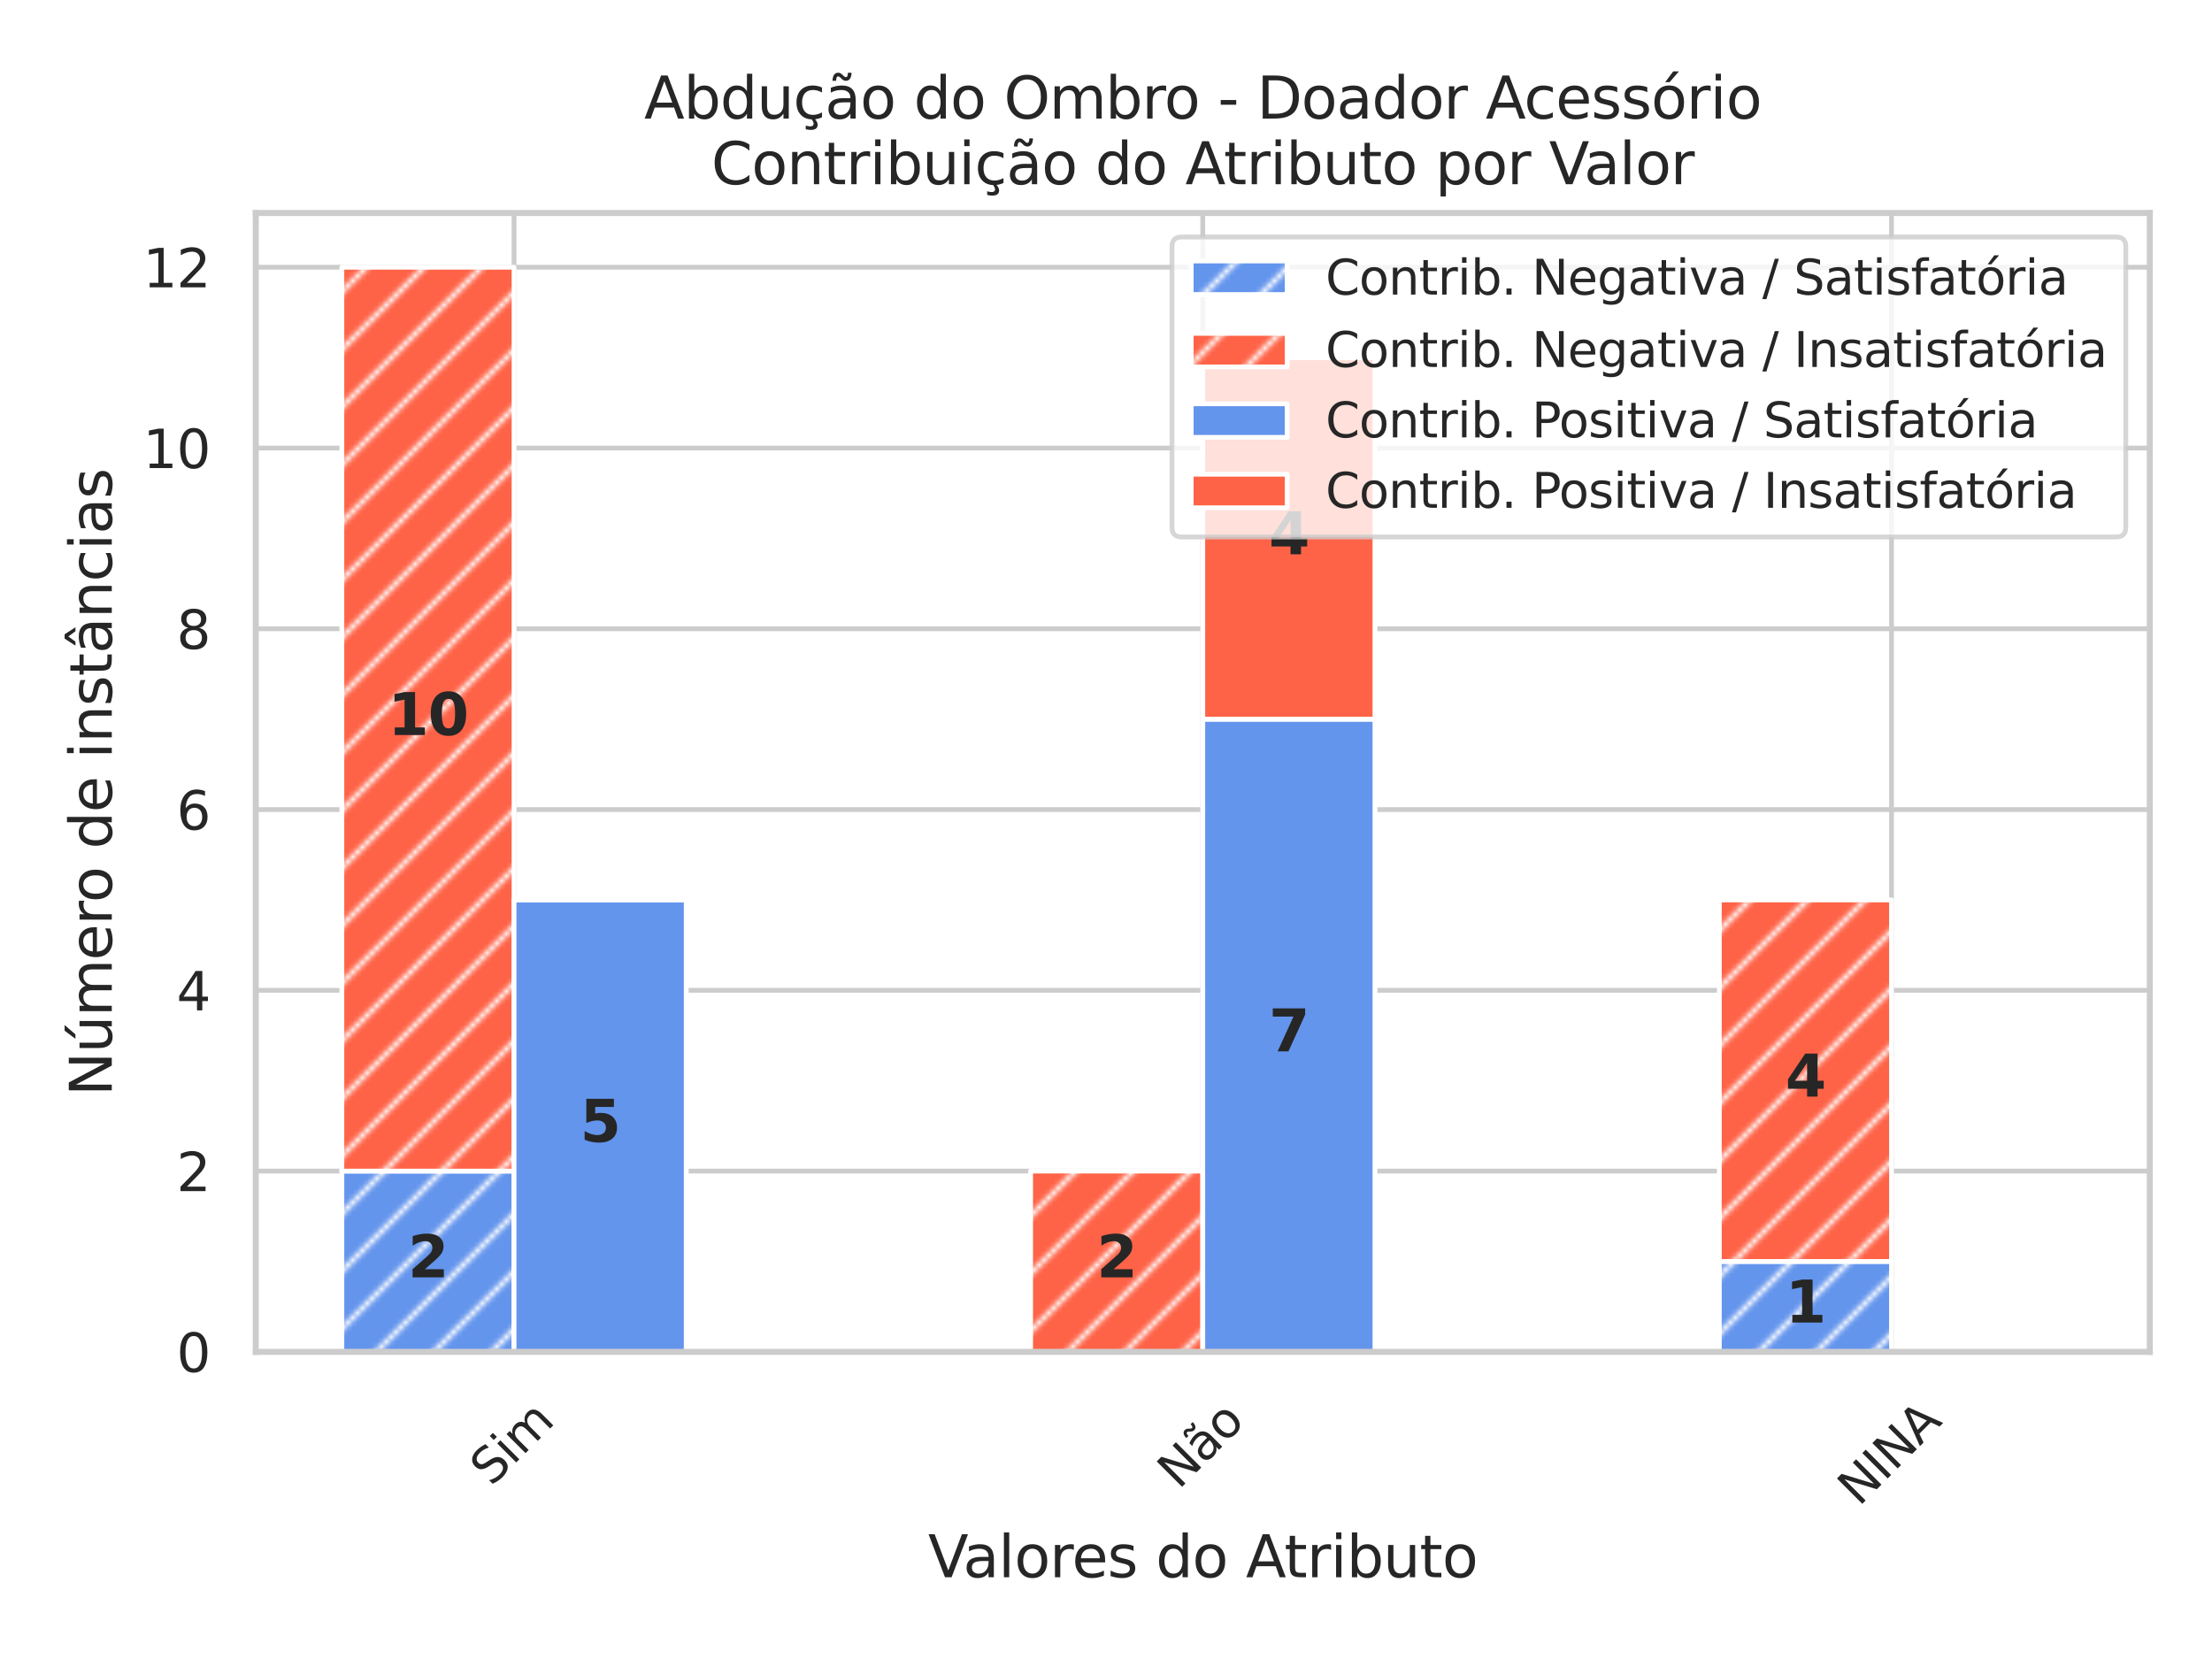 <?xml version="1.0" encoding="utf-8" standalone="no"?>
<!DOCTYPE svg PUBLIC "-//W3C//DTD SVG 1.1//EN"
  "http://www.w3.org/Graphics/SVG/1.1/DTD/svg11.dtd">
<svg xmlns:xlink="http://www.w3.org/1999/xlink" width="460.8pt" height="345.6pt" viewBox="0 0 460.8 345.6" xmlns="http://www.w3.org/2000/svg" version="1.1">
 <defs>
  <style type="text/css">*{stroke-linejoin: round; stroke-linecap: butt}</style>
 </defs>
 <g id="figure_1">
  <g id="patch_1">
   <path d="M 0 345.6 
L 460.8 345.6 
L 460.8 0 
L 0 0 
z
" style="fill: #ffffff"/>
  </g>
  <g id="axes_1">
   <g id="patch_2">
    <path d="M 53.28 281.615 
L 447.84 281.615 
L 447.84 44.376 
L 53.28 44.376 
z
" style="fill: #ffffff"/>
   </g>
   <g id="matplotlib.axis_1">
    <g id="xtick_1">
     <g id="line2d_1">
      <path d="M 107.084 281.615 
L 107.084 44.376 
" clip-path="url(#p3852a03ed7)" style="fill: none; stroke: #cccccc; stroke-linecap: round"/>
     </g>
     <g id="text_1">
      <!-- Sim -->
      <g style="fill: #262626" transform="translate(102.366 309.822)rotate(-45)scale(0.1 -0.1)">
       <defs>
        <path id="DejaVuSans-53" d="M 3425 4513 
L 3425 3897 
Q 3066 4069 2747 4153 
Q 2428 4238 2131 4238 
Q 1616 4238 1336 4038 
Q 1056 3838 1056 3469 
Q 1056 3159 1242 3001 
Q 1428 2844 1947 2747 
L 2328 2669 
Q 3034 2534 3370 2195 
Q 3706 1856 3706 1288 
Q 3706 609 3251 259 
Q 2797 -91 1919 -91 
Q 1588 -91 1214 -16 
Q 841 59 441 206 
L 441 856 
Q 825 641 1194 531 
Q 1563 422 1919 422 
Q 2459 422 2753 634 
Q 3047 847 3047 1241 
Q 3047 1584 2836 1778 
Q 2625 1972 2144 2069 
L 1759 2144 
Q 1053 2284 737 2584 
Q 422 2884 422 3419 
Q 422 4038 858 4394 
Q 1294 4750 2059 4750 
Q 2388 4750 2728 4690 
Q 3069 4631 3425 4513 
z
" transform="scale(0.016)"/>
        <path id="DejaVuSans-69" d="M 603 3500 
L 1178 3500 
L 1178 0 
L 603 0 
L 603 3500 
z
M 603 4863 
L 1178 4863 
L 1178 4134 
L 603 4134 
L 603 4863 
z
" transform="scale(0.016)"/>
        <path id="DejaVuSans-6d" d="M 3328 2828 
Q 3544 3216 3844 3400 
Q 4144 3584 4550 3584 
Q 5097 3584 5394 3201 
Q 5691 2819 5691 2113 
L 5691 0 
L 5113 0 
L 5113 2094 
Q 5113 2597 4934 2840 
Q 4756 3084 4391 3084 
Q 3944 3084 3684 2787 
Q 3425 2491 3425 1978 
L 3425 0 
L 2847 0 
L 2847 2094 
Q 2847 2600 2669 2842 
Q 2491 3084 2119 3084 
Q 1678 3084 1418 2786 
Q 1159 2488 1159 1978 
L 1159 0 
L 581 0 
L 581 3500 
L 1159 3500 
L 1159 2956 
Q 1356 3278 1631 3431 
Q 1906 3584 2284 3584 
Q 2666 3584 2933 3390 
Q 3200 3197 3328 2828 
z
" transform="scale(0.016)"/>
       </defs>
       <use xlink:href="#DejaVuSans-53"/>
       <use xlink:href="#DejaVuSans-69" x="63.477"/>
       <use xlink:href="#DejaVuSans-6d" x="91.26"/>
      </g>
     </g>
    </g>
    <g id="xtick_2">
     <g id="line2d_2">
      <path d="M 250.56 281.615 
L 250.56 44.376 
" clip-path="url(#p3852a03ed7)" style="fill: none; stroke: #cccccc; stroke-linecap: round"/>
     </g>
     <g id="text_2">
      <!-- Não -->
      <g style="fill: #262626" transform="translate(245.538 310.43)rotate(-45)scale(0.1 -0.1)">
       <defs>
        <path id="DejaVuSans-4e" d="M 628 4666 
L 1478 4666 
L 3547 763 
L 3547 4666 
L 4159 4666 
L 4159 0 
L 3309 0 
L 1241 3903 
L 1241 0 
L 628 0 
L 628 4666 
z
" transform="scale(0.016)"/>
        <path id="DejaVuSans-e3" d="M 2194 1759 
Q 1497 1759 1228 1600 
Q 959 1441 959 1056 
Q 959 750 1161 570 
Q 1363 391 1709 391 
Q 2188 391 2477 730 
Q 2766 1069 2766 1631 
L 2766 1759 
L 2194 1759 
z
M 3341 1997 
L 3341 0 
L 2766 0 
L 2766 531 
Q 2569 213 2275 61 
Q 1981 -91 1556 -91 
Q 1019 -91 701 211 
Q 384 513 384 1019 
Q 384 1609 779 1909 
Q 1175 2209 1959 2209 
L 2766 2209 
L 2766 2266 
Q 2766 2663 2505 2880 
Q 2244 3097 1772 3097 
Q 1472 3097 1187 3025 
Q 903 2953 641 2809 
L 641 3341 
Q 956 3463 1253 3523 
Q 1550 3584 1831 3584 
Q 2591 3584 2966 3190 
Q 3341 2797 3341 1997 
z
M 1844 4281 
L 1665 4453 
Q 1597 4516 1545 4545 
Q 1494 4575 1453 4575 
Q 1334 4575 1278 4461 
Q 1222 4347 1215 4091 
L 825 4091 
Q 831 4513 990 4742 
Q 1150 4972 1434 4972 
Q 1553 4972 1653 4928 
Q 1753 4884 1869 4781 
L 2047 4609 
Q 2115 4547 2167 4517 
Q 2219 4488 2259 4488 
Q 2378 4488 2434 4602 
Q 2490 4716 2497 4972 
L 2887 4972 
Q 2881 4550 2721 4320 
Q 2562 4091 2278 4091 
Q 2159 4091 2059 4134 
Q 1959 4178 1844 4281 
z
" transform="scale(0.016)"/>
        <path id="DejaVuSans-6f" d="M 1959 3097 
Q 1497 3097 1228 2736 
Q 959 2375 959 1747 
Q 959 1119 1226 758 
Q 1494 397 1959 397 
Q 2419 397 2687 759 
Q 2956 1122 2956 1747 
Q 2956 2369 2687 2733 
Q 2419 3097 1959 3097 
z
M 1959 3584 
Q 2709 3584 3137 3096 
Q 3566 2609 3566 1747 
Q 3566 888 3137 398 
Q 2709 -91 1959 -91 
Q 1206 -91 779 398 
Q 353 888 353 1747 
Q 353 2609 779 3096 
Q 1206 3584 1959 3584 
z
" transform="scale(0.016)"/>
       </defs>
       <use xlink:href="#DejaVuSans-4e"/>
       <use xlink:href="#DejaVuSans-e3" x="74.805"/>
       <use xlink:href="#DejaVuSans-6f" x="136.084"/>
      </g>
     </g>
    </g>
    <g id="xtick_3">
     <g id="line2d_3">
      <path d="M 394.036 281.615 
L 394.036 44.376 
" clip-path="url(#p3852a03ed7)" style="fill: none; stroke: #cccccc; stroke-linecap: round"/>
     </g>
     <g id="text_3">
      <!-- NINA -->
      <g style="fill: #262626" transform="translate(387.239 313.982)rotate(-45)scale(0.1 -0.1)">
       <defs>
        <path id="DejaVuSans-49" d="M 628 4666 
L 1259 4666 
L 1259 0 
L 628 0 
L 628 4666 
z
" transform="scale(0.016)"/>
        <path id="DejaVuSans-41" d="M 2188 4044 
L 1331 1722 
L 3047 1722 
L 2188 4044 
z
M 1831 4666 
L 2547 4666 
L 4325 0 
L 3669 0 
L 3244 1197 
L 1141 1197 
L 716 0 
L 50 0 
L 1831 4666 
z
" transform="scale(0.016)"/>
       </defs>
       <use xlink:href="#DejaVuSans-4e"/>
       <use xlink:href="#DejaVuSans-49" x="74.805"/>
       <use xlink:href="#DejaVuSans-4e" x="104.297"/>
       <use xlink:href="#DejaVuSans-41" x="179.102"/>
      </g>
     </g>
    </g>
    <g id="text_4">
     <!-- Valores do Atributo -->
     <g style="fill: #262626" transform="translate(193.343 328.57)scale(0.12 -0.12)">
      <defs>
       <path id="DejaVuSans-56" d="M 1831 0 
L 50 4666 
L 709 4666 
L 2188 738 
L 3669 4666 
L 4325 4666 
L 2547 0 
L 1831 0 
z
" transform="scale(0.016)"/>
       <path id="DejaVuSans-61" d="M 2194 1759 
Q 1497 1759 1228 1600 
Q 959 1441 959 1056 
Q 959 750 1161 570 
Q 1363 391 1709 391 
Q 2188 391 2477 730 
Q 2766 1069 2766 1631 
L 2766 1759 
L 2194 1759 
z
M 3341 1997 
L 3341 0 
L 2766 0 
L 2766 531 
Q 2569 213 2275 61 
Q 1981 -91 1556 -91 
Q 1019 -91 701 211 
Q 384 513 384 1019 
Q 384 1609 779 1909 
Q 1175 2209 1959 2209 
L 2766 2209 
L 2766 2266 
Q 2766 2663 2505 2880 
Q 2244 3097 1772 3097 
Q 1472 3097 1187 3025 
Q 903 2953 641 2809 
L 641 3341 
Q 956 3463 1253 3523 
Q 1550 3584 1831 3584 
Q 2591 3584 2966 3190 
Q 3341 2797 3341 1997 
z
" transform="scale(0.016)"/>
       <path id="DejaVuSans-6c" d="M 603 4863 
L 1178 4863 
L 1178 0 
L 603 0 
L 603 4863 
z
" transform="scale(0.016)"/>
       <path id="DejaVuSans-72" d="M 2631 2963 
Q 2534 3019 2420 3045 
Q 2306 3072 2169 3072 
Q 1681 3072 1420 2755 
Q 1159 2438 1159 1844 
L 1159 0 
L 581 0 
L 581 3500 
L 1159 3500 
L 1159 2956 
Q 1341 3275 1631 3429 
Q 1922 3584 2338 3584 
Q 2397 3584 2469 3576 
Q 2541 3569 2628 3553 
L 2631 2963 
z
" transform="scale(0.016)"/>
       <path id="DejaVuSans-65" d="M 3597 1894 
L 3597 1613 
L 953 1613 
Q 991 1019 1311 708 
Q 1631 397 2203 397 
Q 2534 397 2845 478 
Q 3156 559 3463 722 
L 3463 178 
Q 3153 47 2828 -22 
Q 2503 -91 2169 -91 
Q 1331 -91 842 396 
Q 353 884 353 1716 
Q 353 2575 817 3079 
Q 1281 3584 2069 3584 
Q 2775 3584 3186 3129 
Q 3597 2675 3597 1894 
z
M 3022 2063 
Q 3016 2534 2758 2815 
Q 2500 3097 2075 3097 
Q 1594 3097 1305 2825 
Q 1016 2553 972 2059 
L 3022 2063 
z
" transform="scale(0.016)"/>
       <path id="DejaVuSans-73" d="M 2834 3397 
L 2834 2853 
Q 2591 2978 2328 3040 
Q 2066 3103 1784 3103 
Q 1356 3103 1142 2972 
Q 928 2841 928 2578 
Q 928 2378 1081 2264 
Q 1234 2150 1697 2047 
L 1894 2003 
Q 2506 1872 2764 1633 
Q 3022 1394 3022 966 
Q 3022 478 2636 193 
Q 2250 -91 1575 -91 
Q 1294 -91 989 -36 
Q 684 19 347 128 
L 347 722 
Q 666 556 975 473 
Q 1284 391 1588 391 
Q 1994 391 2212 530 
Q 2431 669 2431 922 
Q 2431 1156 2273 1281 
Q 2116 1406 1581 1522 
L 1381 1569 
Q 847 1681 609 1914 
Q 372 2147 372 2553 
Q 372 3047 722 3315 
Q 1072 3584 1716 3584 
Q 2034 3584 2315 3537 
Q 2597 3491 2834 3397 
z
" transform="scale(0.016)"/>
       <path id="DejaVuSans-20" transform="scale(0.016)"/>
       <path id="DejaVuSans-64" d="M 2906 2969 
L 2906 4863 
L 3481 4863 
L 3481 0 
L 2906 0 
L 2906 525 
Q 2725 213 2448 61 
Q 2172 -91 1784 -91 
Q 1150 -91 751 415 
Q 353 922 353 1747 
Q 353 2572 751 3078 
Q 1150 3584 1784 3584 
Q 2172 3584 2448 3432 
Q 2725 3281 2906 2969 
z
M 947 1747 
Q 947 1113 1208 752 
Q 1469 391 1925 391 
Q 2381 391 2643 752 
Q 2906 1113 2906 1747 
Q 2906 2381 2643 2742 
Q 2381 3103 1925 3103 
Q 1469 3103 1208 2742 
Q 947 2381 947 1747 
z
" transform="scale(0.016)"/>
       <path id="DejaVuSans-74" d="M 1172 4494 
L 1172 3500 
L 2356 3500 
L 2356 3053 
L 1172 3053 
L 1172 1153 
Q 1172 725 1289 603 
Q 1406 481 1766 481 
L 2356 481 
L 2356 0 
L 1766 0 
Q 1100 0 847 248 
Q 594 497 594 1153 
L 594 3053 
L 172 3053 
L 172 3500 
L 594 3500 
L 594 4494 
L 1172 4494 
z
" transform="scale(0.016)"/>
       <path id="DejaVuSans-62" d="M 3116 1747 
Q 3116 2381 2855 2742 
Q 2594 3103 2138 3103 
Q 1681 3103 1420 2742 
Q 1159 2381 1159 1747 
Q 1159 1113 1420 752 
Q 1681 391 2138 391 
Q 2594 391 2855 752 
Q 3116 1113 3116 1747 
z
M 1159 2969 
Q 1341 3281 1617 3432 
Q 1894 3584 2278 3584 
Q 2916 3584 3314 3078 
Q 3713 2572 3713 1747 
Q 3713 922 3314 415 
Q 2916 -91 2278 -91 
Q 1894 -91 1617 61 
Q 1341 213 1159 525 
L 1159 0 
L 581 0 
L 581 4863 
L 1159 4863 
L 1159 2969 
z
" transform="scale(0.016)"/>
       <path id="DejaVuSans-75" d="M 544 1381 
L 544 3500 
L 1119 3500 
L 1119 1403 
Q 1119 906 1312 657 
Q 1506 409 1894 409 
Q 2359 409 2629 706 
Q 2900 1003 2900 1516 
L 2900 3500 
L 3475 3500 
L 3475 0 
L 2900 0 
L 2900 538 
Q 2691 219 2414 64 
Q 2138 -91 1772 -91 
Q 1169 -91 856 284 
Q 544 659 544 1381 
z
M 1991 3584 
L 1991 3584 
z
" transform="scale(0.016)"/>
      </defs>
      <use xlink:href="#DejaVuSans-56"/>
      <use xlink:href="#DejaVuSans-61" x="60.658"/>
      <use xlink:href="#DejaVuSans-6c" x="121.938"/>
      <use xlink:href="#DejaVuSans-6f" x="149.721"/>
      <use xlink:href="#DejaVuSans-72" x="210.902"/>
      <use xlink:href="#DejaVuSans-65" x="249.766"/>
      <use xlink:href="#DejaVuSans-73" x="311.289"/>
      <use xlink:href="#DejaVuSans-20" x="363.389"/>
      <use xlink:href="#DejaVuSans-64" x="395.176"/>
      <use xlink:href="#DejaVuSans-6f" x="458.652"/>
      <use xlink:href="#DejaVuSans-20" x="519.834"/>
      <use xlink:href="#DejaVuSans-41" x="551.621"/>
      <use xlink:href="#DejaVuSans-74" x="618.279"/>
      <use xlink:href="#DejaVuSans-72" x="657.488"/>
      <use xlink:href="#DejaVuSans-69" x="698.602"/>
      <use xlink:href="#DejaVuSans-62" x="726.385"/>
      <use xlink:href="#DejaVuSans-75" x="789.861"/>
      <use xlink:href="#DejaVuSans-74" x="853.24"/>
      <use xlink:href="#DejaVuSans-6f" x="892.449"/>
     </g>
    </g>
   </g>
   <g id="matplotlib.axis_2">
    <g id="ytick_1">
     <g id="line2d_4">
      <path d="M 53.28 281.615 
L 447.84 281.615 
" clip-path="url(#p3852a03ed7)" style="fill: none; stroke: #cccccc; stroke-linecap: round"/>
     </g>
     <g id="text_5">
      <!-- 0 -->
      <g style="fill: #262626" transform="translate(36.781 285.794)scale(0.11 -0.11)">
       <defs>
        <path id="DejaVuSans-30" d="M 2034 4250 
Q 1547 4250 1301 3770 
Q 1056 3291 1056 2328 
Q 1056 1369 1301 889 
Q 1547 409 2034 409 
Q 2525 409 2770 889 
Q 3016 1369 3016 2328 
Q 3016 3291 2770 3770 
Q 2525 4250 2034 4250 
z
M 2034 4750 
Q 2819 4750 3233 4129 
Q 3647 3509 3647 2328 
Q 3647 1150 3233 529 
Q 2819 -91 2034 -91 
Q 1250 -91 836 529 
Q 422 1150 422 2328 
Q 422 3509 836 4129 
Q 1250 4750 2034 4750 
z
" transform="scale(0.016)"/>
       </defs>
       <use xlink:href="#DejaVuSans-30"/>
      </g>
     </g>
    </g>
    <g id="ytick_2">
     <g id="line2d_5">
      <path d="M 53.28 243.958 
L 447.84 243.958 
" clip-path="url(#p3852a03ed7)" style="fill: none; stroke: #cccccc; stroke-linecap: round"/>
     </g>
     <g id="text_6">
      <!-- 2 -->
      <g style="fill: #262626" transform="translate(36.781 248.137)scale(0.11 -0.11)">
       <defs>
        <path id="DejaVuSans-32" d="M 1228 531 
L 3431 531 
L 3431 0 
L 469 0 
L 469 531 
Q 828 903 1448 1529 
Q 2069 2156 2228 2338 
Q 2531 2678 2651 2914 
Q 2772 3150 2772 3378 
Q 2772 3750 2511 3984 
Q 2250 4219 1831 4219 
Q 1534 4219 1204 4116 
Q 875 4013 500 3803 
L 500 4441 
Q 881 4594 1212 4672 
Q 1544 4750 1819 4750 
Q 2544 4750 2975 4387 
Q 3406 4025 3406 3419 
Q 3406 3131 3298 2873 
Q 3191 2616 2906 2266 
Q 2828 2175 2409 1742 
Q 1991 1309 1228 531 
z
" transform="scale(0.016)"/>
       </defs>
       <use xlink:href="#DejaVuSans-32"/>
      </g>
     </g>
    </g>
    <g id="ytick_3">
     <g id="line2d_6">
      <path d="M 53.28 206.301 
L 447.84 206.301 
" clip-path="url(#p3852a03ed7)" style="fill: none; stroke: #cccccc; stroke-linecap: round"/>
     </g>
     <g id="text_7">
      <!-- 4 -->
      <g style="fill: #262626" transform="translate(36.781 210.48)scale(0.11 -0.11)">
       <defs>
        <path id="DejaVuSans-34" d="M 2419 4116 
L 825 1625 
L 2419 1625 
L 2419 4116 
z
M 2253 4666 
L 3047 4666 
L 3047 1625 
L 3713 1625 
L 3713 1100 
L 3047 1100 
L 3047 0 
L 2419 0 
L 2419 1100 
L 313 1100 
L 313 1709 
L 2253 4666 
z
" transform="scale(0.016)"/>
       </defs>
       <use xlink:href="#DejaVuSans-34"/>
      </g>
     </g>
    </g>
    <g id="ytick_4">
     <g id="line2d_7">
      <path d="M 53.28 168.644 
L 447.84 168.644 
" clip-path="url(#p3852a03ed7)" style="fill: none; stroke: #cccccc; stroke-linecap: round"/>
     </g>
     <g id="text_8">
      <!-- 6 -->
      <g style="fill: #262626" transform="translate(36.781 172.823)scale(0.11 -0.11)">
       <defs>
        <path id="DejaVuSans-36" d="M 2113 2584 
Q 1688 2584 1439 2293 
Q 1191 2003 1191 1497 
Q 1191 994 1439 701 
Q 1688 409 2113 409 
Q 2538 409 2786 701 
Q 3034 994 3034 1497 
Q 3034 2003 2786 2293 
Q 2538 2584 2113 2584 
z
M 3366 4563 
L 3366 3988 
Q 3128 4100 2886 4159 
Q 2644 4219 2406 4219 
Q 1781 4219 1451 3797 
Q 1122 3375 1075 2522 
Q 1259 2794 1537 2939 
Q 1816 3084 2150 3084 
Q 2853 3084 3261 2657 
Q 3669 2231 3669 1497 
Q 3669 778 3244 343 
Q 2819 -91 2113 -91 
Q 1303 -91 875 529 
Q 447 1150 447 2328 
Q 447 3434 972 4092 
Q 1497 4750 2381 4750 
Q 2619 4750 2861 4703 
Q 3103 4656 3366 4563 
z
" transform="scale(0.016)"/>
       </defs>
       <use xlink:href="#DejaVuSans-36"/>
      </g>
     </g>
    </g>
    <g id="ytick_5">
     <g id="line2d_8">
      <path d="M 53.28 130.987 
L 447.84 130.987 
" clip-path="url(#p3852a03ed7)" style="fill: none; stroke: #cccccc; stroke-linecap: round"/>
     </g>
     <g id="text_9">
      <!-- 8 -->
      <g style="fill: #262626" transform="translate(36.781 135.166)scale(0.11 -0.11)">
       <defs>
        <path id="DejaVuSans-38" d="M 2034 2216 
Q 1584 2216 1326 1975 
Q 1069 1734 1069 1313 
Q 1069 891 1326 650 
Q 1584 409 2034 409 
Q 2484 409 2743 651 
Q 3003 894 3003 1313 
Q 3003 1734 2745 1975 
Q 2488 2216 2034 2216 
z
M 1403 2484 
Q 997 2584 770 2862 
Q 544 3141 544 3541 
Q 544 4100 942 4425 
Q 1341 4750 2034 4750 
Q 2731 4750 3128 4425 
Q 3525 4100 3525 3541 
Q 3525 3141 3298 2862 
Q 3072 2584 2669 2484 
Q 3125 2378 3379 2068 
Q 3634 1759 3634 1313 
Q 3634 634 3220 271 
Q 2806 -91 2034 -91 
Q 1263 -91 848 271 
Q 434 634 434 1313 
Q 434 1759 690 2068 
Q 947 2378 1403 2484 
z
M 1172 3481 
Q 1172 3119 1398 2916 
Q 1625 2713 2034 2713 
Q 2441 2713 2670 2916 
Q 2900 3119 2900 3481 
Q 2900 3844 2670 4047 
Q 2441 4250 2034 4250 
Q 1625 4250 1398 4047 
Q 1172 3844 1172 3481 
z
" transform="scale(0.016)"/>
       </defs>
       <use xlink:href="#DejaVuSans-38"/>
      </g>
     </g>
    </g>
    <g id="ytick_6">
     <g id="line2d_9">
      <path d="M 53.28 93.33 
L 447.84 93.33 
" clip-path="url(#p3852a03ed7)" style="fill: none; stroke: #cccccc; stroke-linecap: round"/>
     </g>
     <g id="text_10">
      <!-- 10 -->
      <g style="fill: #262626" transform="translate(29.782 97.509)scale(0.11 -0.11)">
       <defs>
        <path id="DejaVuSans-31" d="M 794 531 
L 1825 531 
L 1825 4091 
L 703 3866 
L 703 4441 
L 1819 4666 
L 2450 4666 
L 2450 531 
L 3481 531 
L 3481 0 
L 794 0 
L 794 531 
z
" transform="scale(0.016)"/>
       </defs>
       <use xlink:href="#DejaVuSans-31"/>
       <use xlink:href="#DejaVuSans-30" x="63.623"/>
      </g>
     </g>
    </g>
    <g id="ytick_7">
     <g id="line2d_10">
      <path d="M 53.28 55.673 
L 447.84 55.673 
" clip-path="url(#p3852a03ed7)" style="fill: none; stroke: #cccccc; stroke-linecap: round"/>
     </g>
     <g id="text_11">
      <!-- 12 -->
      <g style="fill: #262626" transform="translate(29.782 59.852)scale(0.11 -0.11)">
       <use xlink:href="#DejaVuSans-31"/>
       <use xlink:href="#DejaVuSans-32" x="63.623"/>
      </g>
     </g>
    </g>
    <g id="text_12">
     <!-- Número de instâncias -->
     <g style="fill: #262626" transform="translate(23.287 228.336)rotate(-90)scale(0.12 -0.12)">
      <defs>
       <path id="DejaVuSans-fa" d="M 544 1381 
L 544 3500 
L 1119 3500 
L 1119 1403 
Q 1119 906 1312 657 
Q 1506 409 1894 409 
Q 2359 409 2629 706 
Q 2900 1003 2900 1516 
L 2900 3500 
L 3475 3500 
L 3475 0 
L 2900 0 
L 2900 538 
Q 2691 219 2414 64 
Q 2138 -91 1772 -91 
Q 1169 -91 856 284 
Q 544 659 544 1381 
z
M 1991 3584 
L 1991 3584 
z
M 2418 5119 
L 3040 5119 
L 2022 3944 
L 1543 3944 
L 2418 5119 
z
" transform="scale(0.016)"/>
       <path id="DejaVuSans-6e" d="M 3513 2113 
L 3513 0 
L 2938 0 
L 2938 2094 
Q 2938 2591 2744 2837 
Q 2550 3084 2163 3084 
Q 1697 3084 1428 2787 
Q 1159 2491 1159 1978 
L 1159 0 
L 581 0 
L 581 3500 
L 1159 3500 
L 1159 2956 
Q 1366 3272 1645 3428 
Q 1925 3584 2291 3584 
Q 2894 3584 3203 3211 
Q 3513 2838 3513 2113 
z
" transform="scale(0.016)"/>
       <path id="DejaVuSans-e2" d="M 2194 1759 
Q 1497 1759 1228 1600 
Q 959 1441 959 1056 
Q 959 750 1161 570 
Q 1363 391 1709 391 
Q 2188 391 2477 730 
Q 2766 1069 2766 1631 
L 2766 1759 
L 2194 1759 
z
M 3341 1997 
L 3341 0 
L 2766 0 
L 2766 531 
Q 2569 213 2275 61 
Q 1981 -91 1556 -91 
Q 1019 -91 701 211 
Q 384 513 384 1019 
Q 384 1609 779 1909 
Q 1175 2209 1959 2209 
L 2766 2209 
L 2766 2266 
Q 2766 2663 2505 2880 
Q 2244 3097 1772 3097 
Q 1472 3097 1187 3025 
Q 903 2953 641 2809 
L 641 3341 
Q 956 3463 1253 3523 
Q 1550 3584 1831 3584 
Q 2591 3584 2966 3190 
Q 3341 2797 3341 1997 
z
M 1625 5119 
L 2087 5119 
L 2853 3944 
L 2419 3944 
L 1856 4709 
L 1294 3944 
L 859 3944 
L 1625 5119 
z
" transform="scale(0.016)"/>
       <path id="DejaVuSans-63" d="M 3122 3366 
L 3122 2828 
Q 2878 2963 2633 3030 
Q 2388 3097 2138 3097 
Q 1578 3097 1268 2742 
Q 959 2388 959 1747 
Q 959 1106 1268 751 
Q 1578 397 2138 397 
Q 2388 397 2633 464 
Q 2878 531 3122 666 
L 3122 134 
Q 2881 22 2623 -34 
Q 2366 -91 2075 -91 
Q 1284 -91 818 406 
Q 353 903 353 1747 
Q 353 2603 823 3093 
Q 1294 3584 2113 3584 
Q 2378 3584 2631 3529 
Q 2884 3475 3122 3366 
z
" transform="scale(0.016)"/>
      </defs>
      <use xlink:href="#DejaVuSans-4e"/>
      <use xlink:href="#DejaVuSans-fa" x="74.805"/>
      <use xlink:href="#DejaVuSans-6d" x="138.184"/>
      <use xlink:href="#DejaVuSans-65" x="235.596"/>
      <use xlink:href="#DejaVuSans-72" x="297.119"/>
      <use xlink:href="#DejaVuSans-6f" x="335.982"/>
      <use xlink:href="#DejaVuSans-20" x="397.164"/>
      <use xlink:href="#DejaVuSans-64" x="428.951"/>
      <use xlink:href="#DejaVuSans-65" x="492.428"/>
      <use xlink:href="#DejaVuSans-20" x="553.951"/>
      <use xlink:href="#DejaVuSans-69" x="585.738"/>
      <use xlink:href="#DejaVuSans-6e" x="613.521"/>
      <use xlink:href="#DejaVuSans-73" x="676.9"/>
      <use xlink:href="#DejaVuSans-74" x="729"/>
      <use xlink:href="#DejaVuSans-e2" x="768.209"/>
      <use xlink:href="#DejaVuSans-6e" x="829.488"/>
      <use xlink:href="#DejaVuSans-63" x="892.867"/>
      <use xlink:href="#DejaVuSans-69" x="947.848"/>
      <use xlink:href="#DejaVuSans-61" x="975.631"/>
      <use xlink:href="#DejaVuSans-73" x="1036.91"/>
     </g>
    </g>
   </g>
   <g id="patch_3">
    <path d="M 71.215 281.615 
L 107.084 281.615 
L 107.084 243.958 
L 71.215 243.958 
z
" clip-path="url(#p3852a03ed7)" style="fill: url(#h6d5af9b94e); stroke: #ffffff; stroke-linejoin: miter"/>
   </g>
   <g id="patch_4">
    <path d="M 214.691 281.615 
L 250.56 281.615 
L 250.56 281.615 
L 214.691 281.615 
z
" clip-path="url(#p3852a03ed7)" style="fill: url(#h6d5af9b94e); stroke: #ffffff; stroke-linejoin: miter"/>
   </g>
   <g id="patch_5">
    <path d="M 358.167 281.615 
L 394.036 281.615 
L 394.036 262.787 
L 358.167 262.787 
z
" clip-path="url(#p3852a03ed7)" style="fill: url(#h6d5af9b94e); stroke: #ffffff; stroke-linejoin: miter"/>
   </g>
   <g id="patch_6">
    <path d="M 71.215 243.958 
L 107.084 243.958 
L 107.084 55.673 
L 71.215 55.673 
z
" clip-path="url(#p3852a03ed7)" style="fill: url(#hfc1e430816); stroke: #ffffff; stroke-linejoin: miter"/>
   </g>
   <g id="patch_7">
    <path d="M 214.691 281.615 
L 250.56 281.615 
L 250.56 243.958 
L 214.691 243.958 
z
" clip-path="url(#p3852a03ed7)" style="fill: url(#hfc1e430816); stroke: #ffffff; stroke-linejoin: miter"/>
   </g>
   <g id="patch_8">
    <path d="M 358.167 262.787 
L 394.036 262.787 
L 394.036 187.473 
L 358.167 187.473 
z
" clip-path="url(#p3852a03ed7)" style="fill: url(#hfc1e430816); stroke: #ffffff; stroke-linejoin: miter"/>
   </g>
   <g id="patch_9">
    <path d="M 107.084 281.615 
L 142.953 281.615 
L 142.953 187.473 
L 107.084 187.473 
z
" clip-path="url(#p3852a03ed7)" style="fill: #6495ed; stroke: #ffffff; stroke-linejoin: miter"/>
   </g>
   <g id="patch_10">
    <path d="M 250.56 281.615 
L 286.429 281.615 
L 286.429 149.816 
L 250.56 149.816 
z
" clip-path="url(#p3852a03ed7)" style="fill: #6495ed; stroke: #ffffff; stroke-linejoin: miter"/>
   </g>
   <g id="patch_11">
    <path d="M 394.036 281.615 
L 429.905 281.615 
L 429.905 281.615 
L 394.036 281.615 
z
" clip-path="url(#p3852a03ed7)" style="fill: #6495ed; stroke: #ffffff; stroke-linejoin: miter"/>
   </g>
   <g id="patch_12">
    <path d="M 107.084 187.473 
L 142.953 187.473 
L 142.953 187.473 
L 107.084 187.473 
z
" clip-path="url(#p3852a03ed7)" style="fill: #ff6347; stroke: #ffffff; stroke-linejoin: miter"/>
   </g>
   <g id="patch_13">
    <path d="M 250.56 149.816 
L 286.429 149.816 
L 286.429 74.502 
L 250.56 74.502 
z
" clip-path="url(#p3852a03ed7)" style="fill: #ff6347; stroke: #ffffff; stroke-linejoin: miter"/>
   </g>
   <g id="patch_14">
    <path d="M 394.036 281.615 
L 429.905 281.615 
L 429.905 281.615 
L 394.036 281.615 
z
" clip-path="url(#p3852a03ed7)" style="fill: #ff6347; stroke: #ffffff; stroke-linejoin: miter"/>
   </g>
   <g id="patch_15">
    <path d="M 53.28 281.615 
L 53.28 44.376 
" style="fill: none; stroke: #cccccc; stroke-width: 1.25; stroke-linejoin: miter; stroke-linecap: square"/>
   </g>
   <g id="patch_16">
    <path d="M 447.84 281.615 
L 447.84 44.376 
" style="fill: none; stroke: #cccccc; stroke-width: 1.25; stroke-linejoin: miter; stroke-linecap: square"/>
   </g>
   <g id="patch_17">
    <path d="M 53.28 281.615 
L 447.84 281.615 
" style="fill: none; stroke: #cccccc; stroke-width: 1.25; stroke-linejoin: miter; stroke-linecap: square"/>
   </g>
   <g id="patch_18">
    <path d="M 53.28 44.376 
L 447.84 44.376 
" style="fill: none; stroke: #cccccc; stroke-width: 1.25; stroke-linejoin: miter; stroke-linecap: square"/>
   </g>
   <g id="text_13">
    <!-- 2 -->
    <g style="fill: #262626" transform="translate(84.974 266.098)scale(0.12 -0.12)">
     <defs>
      <path id="DejaVuSans-Bold-32" d="M 1844 884 
L 3897 884 
L 3897 0 
L 506 0 
L 506 884 
L 2209 2388 
Q 2438 2594 2547 2791 
Q 2656 2988 2656 3200 
Q 2656 3528 2436 3728 
Q 2216 3928 1850 3928 
Q 1569 3928 1234 3808 
Q 900 3688 519 3450 
L 519 4475 
Q 925 4609 1322 4679 
Q 1719 4750 2100 4750 
Q 2938 4750 3402 4381 
Q 3866 4013 3866 3353 
Q 3866 2972 3669 2642 
Q 3472 2313 2841 1759 
L 1844 884 
z
" transform="scale(0.016)"/>
     </defs>
     <use xlink:href="#DejaVuSans-Bold-32"/>
    </g>
   </g>
   <g id="text_14">
    <!-- 1 -->
    <g style="fill: #262626" transform="translate(371.927 275.512)scale(0.12 -0.12)">
     <defs>
      <path id="DejaVuSans-Bold-31" d="M 750 831 
L 1813 831 
L 1813 3847 
L 722 3622 
L 722 4441 
L 1806 4666 
L 2950 4666 
L 2950 831 
L 4013 831 
L 4013 0 
L 750 0 
L 750 831 
z
" transform="scale(0.016)"/>
     </defs>
     <use xlink:href="#DejaVuSans-Bold-31"/>
    </g>
   </g>
   <g id="text_15">
    <!-- 10 -->
    <g style="fill: #262626" transform="translate(80.8 153.127)scale(0.12 -0.12)">
     <defs>
      <path id="DejaVuSans-Bold-30" d="M 2944 2338 
Q 2944 3213 2780 3570 
Q 2616 3928 2228 3928 
Q 1841 3928 1675 3570 
Q 1509 3213 1509 2338 
Q 1509 1453 1675 1090 
Q 1841 728 2228 728 
Q 2613 728 2778 1090 
Q 2944 1453 2944 2338 
z
M 4147 2328 
Q 4147 1169 3647 539 
Q 3147 -91 2228 -91 
Q 1306 -91 806 539 
Q 306 1169 306 2328 
Q 306 3491 806 4120 
Q 1306 4750 2228 4750 
Q 3147 4750 3647 4120 
Q 4147 3491 4147 2328 
z
" transform="scale(0.016)"/>
     </defs>
     <use xlink:href="#DejaVuSans-Bold-31"/>
     <use xlink:href="#DejaVuSans-Bold-30" x="69.58"/>
    </g>
   </g>
   <g id="text_16">
    <!-- 2 -->
    <g style="fill: #262626" transform="translate(228.451 266.098)scale(0.12 -0.12)">
     <use xlink:href="#DejaVuSans-Bold-32"/>
    </g>
   </g>
   <g id="text_17">
    <!-- 4 -->
    <g style="fill: #262626" transform="translate(371.927 228.441)scale(0.12 -0.12)">
     <defs>
      <path id="DejaVuSans-Bold-34" d="M 2356 3675 
L 1038 1722 
L 2356 1722 
L 2356 3675 
z
M 2156 4666 
L 3494 4666 
L 3494 1722 
L 4159 1722 
L 4159 850 
L 3494 850 
L 3494 0 
L 2356 0 
L 2356 850 
L 288 850 
L 288 1881 
L 2156 4666 
z
" transform="scale(0.016)"/>
     </defs>
     <use xlink:href="#DejaVuSans-Bold-34"/>
    </g>
   </g>
   <g id="text_18">
    <!-- 5 -->
    <g style="fill: #262626" transform="translate(120.843 237.855)scale(0.12 -0.12)">
     <defs>
      <path id="DejaVuSans-Bold-35" d="M 678 4666 
L 3669 4666 
L 3669 3781 
L 1638 3781 
L 1638 3059 
Q 1775 3097 1914 3117 
Q 2053 3138 2203 3138 
Q 3056 3138 3531 2711 
Q 4006 2284 4006 1522 
Q 4006 766 3489 337 
Q 2972 -91 2053 -91 
Q 1656 -91 1267 -14 
Q 878 63 494 219 
L 494 1166 
Q 875 947 1217 837 
Q 1559 728 1863 728 
Q 2300 728 2551 942 
Q 2803 1156 2803 1522 
Q 2803 1891 2551 2103 
Q 2300 2316 1863 2316 
Q 1603 2316 1309 2248 
Q 1016 2181 678 2041 
L 678 4666 
z
" transform="scale(0.016)"/>
     </defs>
     <use xlink:href="#DejaVuSans-Bold-35"/>
    </g>
   </g>
   <g id="text_19">
    <!-- 7 -->
    <g style="fill: #262626" transform="translate(264.32 219.027)scale(0.12 -0.12)">
     <defs>
      <path id="DejaVuSans-Bold-37" d="M 428 4666 
L 3944 4666 
L 3944 3988 
L 2125 0 
L 953 0 
L 2675 3781 
L 428 3781 
L 428 4666 
z
" transform="scale(0.016)"/>
     </defs>
     <use xlink:href="#DejaVuSans-Bold-37"/>
    </g>
   </g>
   <g id="text_20">
    <!-- 4 -->
    <g style="fill: #262626" transform="translate(264.32 115.47)scale(0.12 -0.12)">
     <use xlink:href="#DejaVuSans-Bold-34"/>
    </g>
   </g>
   <g id="text_21">
    <!-- Abdução do Ombro - Doador Acessório -->
    <g style="fill: #262626" transform="translate(134.197 24.693)scale(0.12 -0.12)">
     <defs>
      <path id="DejaVuSans-e7" d="M 3122 3366 
L 3122 2828 
Q 2878 2963 2633 3030 
Q 2388 3097 2138 3097 
Q 1578 3097 1268 2742 
Q 959 2388 959 1747 
Q 959 1106 1268 751 
Q 1578 397 2138 397 
Q 2388 397 2633 464 
Q 2878 531 3122 666 
L 3122 134 
Q 2881 22 2623 -34 
Q 2366 -91 2075 -91 
Q 1284 -91 818 406 
Q 353 903 353 1747 
Q 353 2603 823 3093 
Q 1294 3584 2113 3584 
Q 2378 3584 2631 3529 
Q 2884 3475 3122 3366 
z
M 2311 0 
Q 2482 -194 2566 -358 
Q 2651 -522 2651 -672 
Q 2651 -950 2463 -1092 
Q 2276 -1234 1907 -1234 
Q 1764 -1234 1628 -1215 
Q 1492 -1197 1357 -1159 
L 1357 -750 
Q 1464 -803 1579 -826 
Q 1695 -850 1842 -850 
Q 2026 -850 2120 -775 
Q 2214 -700 2214 -556 
Q 2214 -463 2146 -327 
Q 2079 -191 1939 0 
L 2311 0 
z
" transform="scale(0.016)"/>
      <path id="DejaVuSans-4f" d="M 2522 4238 
Q 1834 4238 1429 3725 
Q 1025 3213 1025 2328 
Q 1025 1447 1429 934 
Q 1834 422 2522 422 
Q 3209 422 3611 934 
Q 4013 1447 4013 2328 
Q 4013 3213 3611 3725 
Q 3209 4238 2522 4238 
z
M 2522 4750 
Q 3503 4750 4090 4092 
Q 4678 3434 4678 2328 
Q 4678 1225 4090 567 
Q 3503 -91 2522 -91 
Q 1538 -91 948 565 
Q 359 1222 359 2328 
Q 359 3434 948 4092 
Q 1538 4750 2522 4750 
z
" transform="scale(0.016)"/>
      <path id="DejaVuSans-2d" d="M 313 2009 
L 1997 2009 
L 1997 1497 
L 313 1497 
L 313 2009 
z
" transform="scale(0.016)"/>
      <path id="DejaVuSans-44" d="M 1259 4147 
L 1259 519 
L 2022 519 
Q 2988 519 3436 956 
Q 3884 1394 3884 2338 
Q 3884 3275 3436 3711 
Q 2988 4147 2022 4147 
L 1259 4147 
z
M 628 4666 
L 1925 4666 
Q 3281 4666 3915 4102 
Q 4550 3538 4550 2338 
Q 4550 1131 3912 565 
Q 3275 0 1925 0 
L 628 0 
L 628 4666 
z
" transform="scale(0.016)"/>
      <path id="DejaVuSans-f3" d="M 1959 3097 
Q 1497 3097 1228 2736 
Q 959 2375 959 1747 
Q 959 1119 1226 758 
Q 1494 397 1959 397 
Q 2419 397 2687 759 
Q 2956 1122 2956 1747 
Q 2956 2369 2687 2733 
Q 2419 3097 1959 3097 
z
M 1959 3584 
Q 2709 3584 3137 3096 
Q 3566 2609 3566 1747 
Q 3566 888 3137 398 
Q 2709 -91 1959 -91 
Q 1206 -91 779 398 
Q 353 888 353 1747 
Q 353 2609 779 3096 
Q 1206 3584 1959 3584 
z
M 2394 5119 
L 3016 5119 
L 1998 3944 
L 1519 3944 
L 2394 5119 
z
" transform="scale(0.016)"/>
     </defs>
     <use xlink:href="#DejaVuSans-41"/>
     <use xlink:href="#DejaVuSans-62" x="68.408"/>
     <use xlink:href="#DejaVuSans-64" x="131.885"/>
     <use xlink:href="#DejaVuSans-75" x="195.361"/>
     <use xlink:href="#DejaVuSans-e7" x="258.74"/>
     <use xlink:href="#DejaVuSans-e3" x="313.721"/>
     <use xlink:href="#DejaVuSans-6f" x="375"/>
     <use xlink:href="#DejaVuSans-20" x="436.182"/>
     <use xlink:href="#DejaVuSans-64" x="467.969"/>
     <use xlink:href="#DejaVuSans-6f" x="531.445"/>
     <use xlink:href="#DejaVuSans-20" x="592.627"/>
     <use xlink:href="#DejaVuSans-4f" x="624.414"/>
     <use xlink:href="#DejaVuSans-6d" x="703.125"/>
     <use xlink:href="#DejaVuSans-62" x="800.537"/>
     <use xlink:href="#DejaVuSans-72" x="864.014"/>
     <use xlink:href="#DejaVuSans-6f" x="902.877"/>
     <use xlink:href="#DejaVuSans-20" x="964.059"/>
     <use xlink:href="#DejaVuSans-2d" x="995.846"/>
     <use xlink:href="#DejaVuSans-20" x="1031.93"/>
     <use xlink:href="#DejaVuSans-44" x="1063.717"/>
     <use xlink:href="#DejaVuSans-6f" x="1140.719"/>
     <use xlink:href="#DejaVuSans-61" x="1201.9"/>
     <use xlink:href="#DejaVuSans-64" x="1263.18"/>
     <use xlink:href="#DejaVuSans-6f" x="1326.656"/>
     <use xlink:href="#DejaVuSans-72" x="1387.838"/>
     <use xlink:href="#DejaVuSans-20" x="1428.951"/>
     <use xlink:href="#DejaVuSans-41" x="1460.738"/>
     <use xlink:href="#DejaVuSans-63" x="1527.396"/>
     <use xlink:href="#DejaVuSans-65" x="1582.377"/>
     <use xlink:href="#DejaVuSans-73" x="1643.9"/>
     <use xlink:href="#DejaVuSans-73" x="1696"/>
     <use xlink:href="#DejaVuSans-f3" x="1748.1"/>
     <use xlink:href="#DejaVuSans-72" x="1809.281"/>
     <use xlink:href="#DejaVuSans-69" x="1850.395"/>
     <use xlink:href="#DejaVuSans-6f" x="1878.178"/>
    </g>
    <!-- Contribuição do Atributo por Valor -->
    <g style="fill: #262626" transform="translate(148.19 38.376)scale(0.12 -0.12)">
     <defs>
      <path id="DejaVuSans-43" d="M 4122 4306 
L 4122 3641 
Q 3803 3938 3442 4084 
Q 3081 4231 2675 4231 
Q 1875 4231 1450 3742 
Q 1025 3253 1025 2328 
Q 1025 1406 1450 917 
Q 1875 428 2675 428 
Q 3081 428 3442 575 
Q 3803 722 4122 1019 
L 4122 359 
Q 3791 134 3420 21 
Q 3050 -91 2638 -91 
Q 1578 -91 968 557 
Q 359 1206 359 2328 
Q 359 3453 968 4101 
Q 1578 4750 2638 4750 
Q 3056 4750 3426 4639 
Q 3797 4528 4122 4306 
z
" transform="scale(0.016)"/>
      <path id="DejaVuSans-70" d="M 1159 525 
L 1159 -1331 
L 581 -1331 
L 581 3500 
L 1159 3500 
L 1159 2969 
Q 1341 3281 1617 3432 
Q 1894 3584 2278 3584 
Q 2916 3584 3314 3078 
Q 3713 2572 3713 1747 
Q 3713 922 3314 415 
Q 2916 -91 2278 -91 
Q 1894 -91 1617 61 
Q 1341 213 1159 525 
z
M 3116 1747 
Q 3116 2381 2855 2742 
Q 2594 3103 2138 3103 
Q 1681 3103 1420 2742 
Q 1159 2381 1159 1747 
Q 1159 1113 1420 752 
Q 1681 391 2138 391 
Q 2594 391 2855 752 
Q 3116 1113 3116 1747 
z
" transform="scale(0.016)"/>
     </defs>
     <use xlink:href="#DejaVuSans-43"/>
     <use xlink:href="#DejaVuSans-6f" x="69.824"/>
     <use xlink:href="#DejaVuSans-6e" x="131.006"/>
     <use xlink:href="#DejaVuSans-74" x="194.385"/>
     <use xlink:href="#DejaVuSans-72" x="233.594"/>
     <use xlink:href="#DejaVuSans-69" x="274.707"/>
     <use xlink:href="#DejaVuSans-62" x="302.49"/>
     <use xlink:href="#DejaVuSans-75" x="365.967"/>
     <use xlink:href="#DejaVuSans-69" x="429.346"/>
     <use xlink:href="#DejaVuSans-e7" x="457.129"/>
     <use xlink:href="#DejaVuSans-e3" x="512.109"/>
     <use xlink:href="#DejaVuSans-6f" x="573.389"/>
     <use xlink:href="#DejaVuSans-20" x="634.57"/>
     <use xlink:href="#DejaVuSans-64" x="666.357"/>
     <use xlink:href="#DejaVuSans-6f" x="729.834"/>
     <use xlink:href="#DejaVuSans-20" x="791.016"/>
     <use xlink:href="#DejaVuSans-41" x="822.803"/>
     <use xlink:href="#DejaVuSans-74" x="889.461"/>
     <use xlink:href="#DejaVuSans-72" x="928.67"/>
     <use xlink:href="#DejaVuSans-69" x="969.783"/>
     <use xlink:href="#DejaVuSans-62" x="997.566"/>
     <use xlink:href="#DejaVuSans-75" x="1061.043"/>
     <use xlink:href="#DejaVuSans-74" x="1124.422"/>
     <use xlink:href="#DejaVuSans-6f" x="1163.631"/>
     <use xlink:href="#DejaVuSans-20" x="1224.812"/>
     <use xlink:href="#DejaVuSans-70" x="1256.6"/>
     <use xlink:href="#DejaVuSans-6f" x="1320.076"/>
     <use xlink:href="#DejaVuSans-72" x="1381.258"/>
     <use xlink:href="#DejaVuSans-20" x="1422.371"/>
     <use xlink:href="#DejaVuSans-56" x="1454.158"/>
     <use xlink:href="#DejaVuSans-61" x="1514.816"/>
     <use xlink:href="#DejaVuSans-6c" x="1576.096"/>
     <use xlink:href="#DejaVuSans-6f" x="1603.879"/>
     <use xlink:href="#DejaVuSans-72" x="1665.061"/>
    </g>
   </g>
   <g id="legend_1">
    <g id="patch_19">
     <path d="M 246.149 111.861 
L 440.843 111.861 
Q 442.842 111.861 442.842 109.862 
L 442.842 51.373 
Q 442.842 49.374 440.843 49.374 
L 246.149 49.374 
Q 244.15 49.374 244.15 51.373 
L 244.15 109.862 
Q 244.15 111.861 246.149 111.861 
z
" style="fill: #ffffff; opacity: 0.8; stroke: #cccccc; stroke-linejoin: miter"/>
    </g>
    <g id="patch_20">
     <path d="M 248.148 61.368 
L 268.14 61.368 
L 268.14 54.37 
L 248.148 54.37 
z
" style="fill: url(#h6d5af9b94e); stroke: #ffffff; stroke-linejoin: miter"/>
    </g>
    <g id="text_22">
     <!-- Contrib. Negativa / Satisfatória -->
     <g style="fill: #262626" transform="translate(276.137 61.368)scale(0.1 -0.1)">
      <defs>
       <path id="DejaVuSans-2e" d="M 684 794 
L 1344 794 
L 1344 0 
L 684 0 
L 684 794 
z
" transform="scale(0.016)"/>
       <path id="DejaVuSans-67" d="M 2906 1791 
Q 2906 2416 2648 2759 
Q 2391 3103 1925 3103 
Q 1463 3103 1205 2759 
Q 947 2416 947 1791 
Q 947 1169 1205 825 
Q 1463 481 1925 481 
Q 2391 481 2648 825 
Q 2906 1169 2906 1791 
z
M 3481 434 
Q 3481 -459 3084 -895 
Q 2688 -1331 1869 -1331 
Q 1566 -1331 1297 -1286 
Q 1028 -1241 775 -1147 
L 775 -588 
Q 1028 -725 1275 -790 
Q 1522 -856 1778 -856 
Q 2344 -856 2625 -561 
Q 2906 -266 2906 331 
L 2906 616 
Q 2728 306 2450 153 
Q 2172 0 1784 0 
Q 1141 0 747 490 
Q 353 981 353 1791 
Q 353 2603 747 3093 
Q 1141 3584 1784 3584 
Q 2172 3584 2450 3431 
Q 2728 3278 2906 2969 
L 2906 3500 
L 3481 3500 
L 3481 434 
z
" transform="scale(0.016)"/>
       <path id="DejaVuSans-76" d="M 191 3500 
L 800 3500 
L 1894 563 
L 2988 3500 
L 3597 3500 
L 2284 0 
L 1503 0 
L 191 3500 
z
" transform="scale(0.016)"/>
       <path id="DejaVuSans-2f" d="M 1625 4666 
L 2156 4666 
L 531 -594 
L 0 -594 
L 1625 4666 
z
" transform="scale(0.016)"/>
       <path id="DejaVuSans-66" d="M 2375 4863 
L 2375 4384 
L 1825 4384 
Q 1516 4384 1395 4259 
Q 1275 4134 1275 3809 
L 1275 3500 
L 2222 3500 
L 2222 3053 
L 1275 3053 
L 1275 0 
L 697 0 
L 697 3053 
L 147 3053 
L 147 3500 
L 697 3500 
L 697 3744 
Q 697 4328 969 4595 
Q 1241 4863 1831 4863 
L 2375 4863 
z
" transform="scale(0.016)"/>
      </defs>
      <use xlink:href="#DejaVuSans-43"/>
      <use xlink:href="#DejaVuSans-6f" x="69.824"/>
      <use xlink:href="#DejaVuSans-6e" x="131.006"/>
      <use xlink:href="#DejaVuSans-74" x="194.385"/>
      <use xlink:href="#DejaVuSans-72" x="233.594"/>
      <use xlink:href="#DejaVuSans-69" x="274.707"/>
      <use xlink:href="#DejaVuSans-62" x="302.49"/>
      <use xlink:href="#DejaVuSans-2e" x="365.967"/>
      <use xlink:href="#DejaVuSans-20" x="397.754"/>
      <use xlink:href="#DejaVuSans-4e" x="429.541"/>
      <use xlink:href="#DejaVuSans-65" x="504.346"/>
      <use xlink:href="#DejaVuSans-67" x="565.869"/>
      <use xlink:href="#DejaVuSans-61" x="629.346"/>
      <use xlink:href="#DejaVuSans-74" x="690.625"/>
      <use xlink:href="#DejaVuSans-69" x="729.834"/>
      <use xlink:href="#DejaVuSans-76" x="757.617"/>
      <use xlink:href="#DejaVuSans-61" x="816.797"/>
      <use xlink:href="#DejaVuSans-20" x="878.076"/>
      <use xlink:href="#DejaVuSans-2f" x="909.863"/>
      <use xlink:href="#DejaVuSans-20" x="943.555"/>
      <use xlink:href="#DejaVuSans-53" x="975.342"/>
      <use xlink:href="#DejaVuSans-61" x="1038.818"/>
      <use xlink:href="#DejaVuSans-74" x="1100.098"/>
      <use xlink:href="#DejaVuSans-69" x="1139.307"/>
      <use xlink:href="#DejaVuSans-73" x="1167.09"/>
      <use xlink:href="#DejaVuSans-66" x="1219.189"/>
      <use xlink:href="#DejaVuSans-61" x="1254.395"/>
      <use xlink:href="#DejaVuSans-74" x="1315.674"/>
      <use xlink:href="#DejaVuSans-f3" x="1354.883"/>
      <use xlink:href="#DejaVuSans-72" x="1416.064"/>
      <use xlink:href="#DejaVuSans-69" x="1457.178"/>
      <use xlink:href="#DejaVuSans-61" x="1484.961"/>
     </g>
    </g>
    <g id="patch_21">
     <path d="M 248.148 76.44 
L 268.14 76.44 
L 268.14 69.443 
L 248.148 69.443 
z
" style="fill: url(#hfc1e430816); stroke: #ffffff; stroke-linejoin: miter"/>
    </g>
    <g id="text_23">
     <!-- Contrib. Negativa / Insatisfatória -->
     <g style="fill: #262626" transform="translate(276.137 76.44)scale(0.1 -0.1)">
      <use xlink:href="#DejaVuSans-43"/>
      <use xlink:href="#DejaVuSans-6f" x="69.824"/>
      <use xlink:href="#DejaVuSans-6e" x="131.006"/>
      <use xlink:href="#DejaVuSans-74" x="194.385"/>
      <use xlink:href="#DejaVuSans-72" x="233.594"/>
      <use xlink:href="#DejaVuSans-69" x="274.707"/>
      <use xlink:href="#DejaVuSans-62" x="302.49"/>
      <use xlink:href="#DejaVuSans-2e" x="365.967"/>
      <use xlink:href="#DejaVuSans-20" x="397.754"/>
      <use xlink:href="#DejaVuSans-4e" x="429.541"/>
      <use xlink:href="#DejaVuSans-65" x="504.346"/>
      <use xlink:href="#DejaVuSans-67" x="565.869"/>
      <use xlink:href="#DejaVuSans-61" x="629.346"/>
      <use xlink:href="#DejaVuSans-74" x="690.625"/>
      <use xlink:href="#DejaVuSans-69" x="729.834"/>
      <use xlink:href="#DejaVuSans-76" x="757.617"/>
      <use xlink:href="#DejaVuSans-61" x="816.797"/>
      <use xlink:href="#DejaVuSans-20" x="878.076"/>
      <use xlink:href="#DejaVuSans-2f" x="909.863"/>
      <use xlink:href="#DejaVuSans-20" x="943.555"/>
      <use xlink:href="#DejaVuSans-49" x="975.342"/>
      <use xlink:href="#DejaVuSans-6e" x="1004.834"/>
      <use xlink:href="#DejaVuSans-73" x="1068.213"/>
      <use xlink:href="#DejaVuSans-61" x="1120.312"/>
      <use xlink:href="#DejaVuSans-74" x="1181.592"/>
      <use xlink:href="#DejaVuSans-69" x="1220.801"/>
      <use xlink:href="#DejaVuSans-73" x="1248.584"/>
      <use xlink:href="#DejaVuSans-66" x="1300.684"/>
      <use xlink:href="#DejaVuSans-61" x="1335.889"/>
      <use xlink:href="#DejaVuSans-74" x="1397.168"/>
      <use xlink:href="#DejaVuSans-f3" x="1436.377"/>
      <use xlink:href="#DejaVuSans-72" x="1497.559"/>
      <use xlink:href="#DejaVuSans-69" x="1538.672"/>
      <use xlink:href="#DejaVuSans-61" x="1566.455"/>
     </g>
    </g>
    <g id="patch_22">
     <path d="M 248.148 91.112 
L 268.14 91.112 
L 268.14 84.115 
L 248.148 84.115 
z
" style="fill: #6495ed; stroke: #ffffff; stroke-linejoin: miter"/>
    </g>
    <g id="text_24">
     <!-- Contrib. Positiva / Satisfatória -->
     <g style="fill: #262626" transform="translate(276.137 91.112)scale(0.1 -0.1)">
      <defs>
       <path id="DejaVuSans-50" d="M 1259 4147 
L 1259 2394 
L 2053 2394 
Q 2494 2394 2734 2622 
Q 2975 2850 2975 3272 
Q 2975 3691 2734 3919 
Q 2494 4147 2053 4147 
L 1259 4147 
z
M 628 4666 
L 2053 4666 
Q 2838 4666 3239 4311 
Q 3641 3956 3641 3272 
Q 3641 2581 3239 2228 
Q 2838 1875 2053 1875 
L 1259 1875 
L 1259 0 
L 628 0 
L 628 4666 
z
" transform="scale(0.016)"/>
      </defs>
      <use xlink:href="#DejaVuSans-43"/>
      <use xlink:href="#DejaVuSans-6f" x="69.824"/>
      <use xlink:href="#DejaVuSans-6e" x="131.006"/>
      <use xlink:href="#DejaVuSans-74" x="194.385"/>
      <use xlink:href="#DejaVuSans-72" x="233.594"/>
      <use xlink:href="#DejaVuSans-69" x="274.707"/>
      <use xlink:href="#DejaVuSans-62" x="302.49"/>
      <use xlink:href="#DejaVuSans-2e" x="365.967"/>
      <use xlink:href="#DejaVuSans-20" x="397.754"/>
      <use xlink:href="#DejaVuSans-50" x="429.541"/>
      <use xlink:href="#DejaVuSans-6f" x="486.219"/>
      <use xlink:href="#DejaVuSans-73" x="547.4"/>
      <use xlink:href="#DejaVuSans-69" x="599.5"/>
      <use xlink:href="#DejaVuSans-74" x="627.283"/>
      <use xlink:href="#DejaVuSans-69" x="666.492"/>
      <use xlink:href="#DejaVuSans-76" x="694.275"/>
      <use xlink:href="#DejaVuSans-61" x="753.455"/>
      <use xlink:href="#DejaVuSans-20" x="814.734"/>
      <use xlink:href="#DejaVuSans-2f" x="846.521"/>
      <use xlink:href="#DejaVuSans-20" x="880.213"/>
      <use xlink:href="#DejaVuSans-53" x="912"/>
      <use xlink:href="#DejaVuSans-61" x="975.477"/>
      <use xlink:href="#DejaVuSans-74" x="1036.756"/>
      <use xlink:href="#DejaVuSans-69" x="1075.965"/>
      <use xlink:href="#DejaVuSans-73" x="1103.748"/>
      <use xlink:href="#DejaVuSans-66" x="1155.848"/>
      <use xlink:href="#DejaVuSans-61" x="1191.053"/>
      <use xlink:href="#DejaVuSans-74" x="1252.332"/>
      <use xlink:href="#DejaVuSans-f3" x="1291.541"/>
      <use xlink:href="#DejaVuSans-72" x="1352.723"/>
      <use xlink:href="#DejaVuSans-69" x="1393.836"/>
      <use xlink:href="#DejaVuSans-61" x="1421.619"/>
     </g>
    </g>
    <g id="patch_23">
     <path d="M 248.148 105.784 
L 268.14 105.784 
L 268.14 98.787 
L 248.148 98.787 
z
" style="fill: #ff6347; stroke: #ffffff; stroke-linejoin: miter"/>
    </g>
    <g id="text_25">
     <!-- Contrib. Positiva / Insatisfatória -->
     <g style="fill: #262626" transform="translate(276.137 105.784)scale(0.1 -0.1)">
      <use xlink:href="#DejaVuSans-43"/>
      <use xlink:href="#DejaVuSans-6f" x="69.824"/>
      <use xlink:href="#DejaVuSans-6e" x="131.006"/>
      <use xlink:href="#DejaVuSans-74" x="194.385"/>
      <use xlink:href="#DejaVuSans-72" x="233.594"/>
      <use xlink:href="#DejaVuSans-69" x="274.707"/>
      <use xlink:href="#DejaVuSans-62" x="302.49"/>
      <use xlink:href="#DejaVuSans-2e" x="365.967"/>
      <use xlink:href="#DejaVuSans-20" x="397.754"/>
      <use xlink:href="#DejaVuSans-50" x="429.541"/>
      <use xlink:href="#DejaVuSans-6f" x="486.219"/>
      <use xlink:href="#DejaVuSans-73" x="547.4"/>
      <use xlink:href="#DejaVuSans-69" x="599.5"/>
      <use xlink:href="#DejaVuSans-74" x="627.283"/>
      <use xlink:href="#DejaVuSans-69" x="666.492"/>
      <use xlink:href="#DejaVuSans-76" x="694.275"/>
      <use xlink:href="#DejaVuSans-61" x="753.455"/>
      <use xlink:href="#DejaVuSans-20" x="814.734"/>
      <use xlink:href="#DejaVuSans-2f" x="846.521"/>
      <use xlink:href="#DejaVuSans-20" x="880.213"/>
      <use xlink:href="#DejaVuSans-49" x="912"/>
      <use xlink:href="#DejaVuSans-6e" x="941.492"/>
      <use xlink:href="#DejaVuSans-73" x="1004.871"/>
      <use xlink:href="#DejaVuSans-61" x="1056.971"/>
      <use xlink:href="#DejaVuSans-74" x="1118.25"/>
      <use xlink:href="#DejaVuSans-69" x="1157.459"/>
      <use xlink:href="#DejaVuSans-73" x="1185.242"/>
      <use xlink:href="#DejaVuSans-66" x="1237.342"/>
      <use xlink:href="#DejaVuSans-61" x="1272.547"/>
      <use xlink:href="#DejaVuSans-74" x="1333.826"/>
      <use xlink:href="#DejaVuSans-f3" x="1373.035"/>
      <use xlink:href="#DejaVuSans-72" x="1434.217"/>
      <use xlink:href="#DejaVuSans-69" x="1475.33"/>
      <use xlink:href="#DejaVuSans-61" x="1503.113"/>
     </g>
    </g>
   </g>
  </g>
 </g>
 <defs>
  <clipPath id="p3852a03ed7">
   <rect x="53.28" y="44.376" width="394.56" height="237.239"/>
  </clipPath>
 </defs>
 <defs>
  <pattern id="h6d5af9b94e" patternUnits="userSpaceOnUse" x="0" y="0" width="72" height="72">
   <rect x="0" y="0" width="73" height="73" fill="#6495ed"/>
   <path d="M -36 36 
L 36 -36 
M -30 42 
L 42 -30 
M -24 48 
L 48 -24 
M -18 54 
L 54 -18 
M -12 60 
L 60 -12 
M -6 66 
L 66 -6 
M 0 72 
L 72 0 
M 6 78 
L 78 6 
M 12 84 
L 84 12 
M 18 90 
L 90 18 
M 24 96 
L 96 24 
M 30 102 
L 102 30 
M 36 108 
L 108 36 
" style="fill: #ffffff; stroke: #ffffff; stroke-width: 1.0; stroke-linecap: butt; stroke-linejoin: miter"/>
  </pattern>
  <pattern id="hfc1e430816" patternUnits="userSpaceOnUse" x="0" y="0" width="72" height="72">
   <rect x="0" y="0" width="73" height="73" fill="#ff6347"/>
   <path d="M -36 36 
L 36 -36 
M -30 42 
L 42 -30 
M -24 48 
L 48 -24 
M -18 54 
L 54 -18 
M -12 60 
L 60 -12 
M -6 66 
L 66 -6 
M 0 72 
L 72 0 
M 6 78 
L 78 6 
M 12 84 
L 84 12 
M 18 90 
L 90 18 
M 24 96 
L 96 24 
M 30 102 
L 102 30 
M 36 108 
L 108 36 
" style="fill: #ffffff; stroke: #ffffff; stroke-width: 1.0; stroke-linecap: butt; stroke-linejoin: miter"/>
  </pattern>
 </defs>
</svg>
